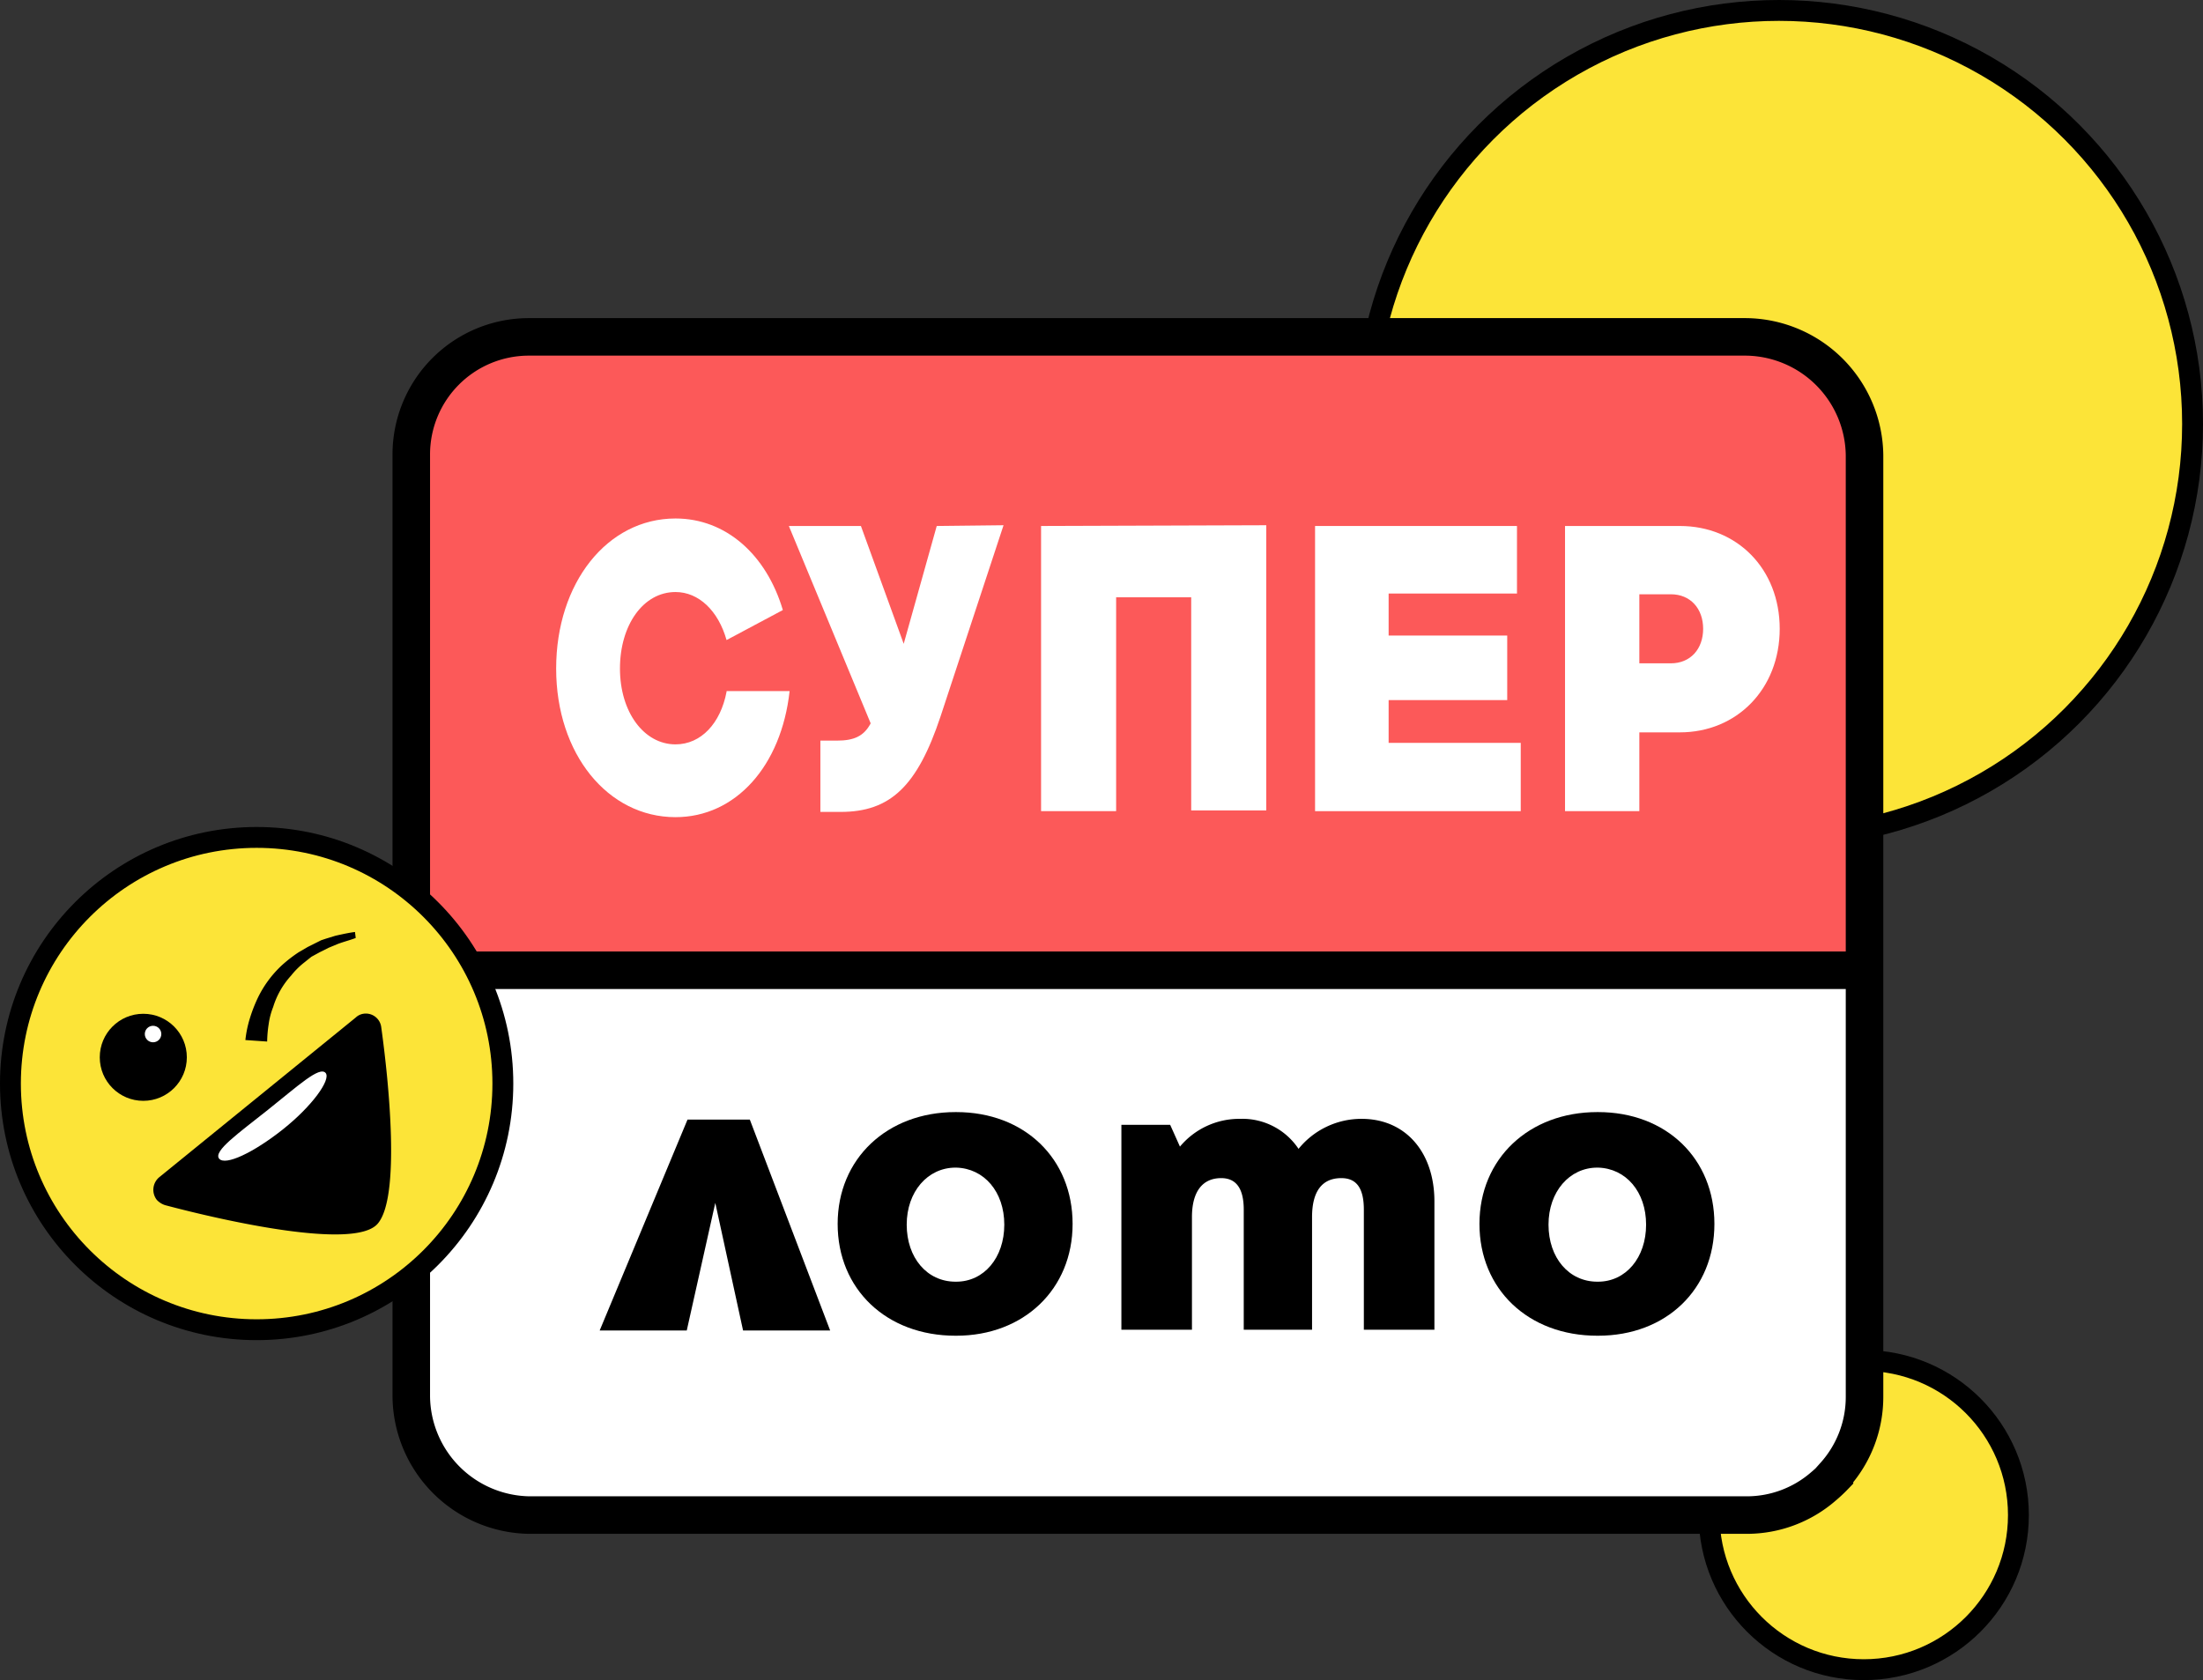 <svg xmlns="http://www.w3.org/2000/svg" viewBox="0 0 293.48 223.88">
  <rect x="0" y="0" width="293.48" height="223.88" fill="#333333" stroke="none"/>
  <defs>
    <style>
      .cls-1 {
        fill: #fce438;
        stroke-width: 2.78px;
      }

      .cls-1, .cls-4 {
        stroke: #000;
        stroke-miterlimit: 10;
      }

      .cls-2 {
        fill: #fc5959;
      }

      .cls-3 {
        fill: #fff;
      }

      .cls-4, .cls-5 {
        fill: none;
      }

      .cls-4 {
        stroke-width: 5px;
      }
    </style>
  </defs>
  <g id="Group_5" data-name="Group 5" transform="translate(-0.01 -0.01)">
    <circle id="Ellipse_1" data-name="Ellipse 1" class="cls-1" cx="20.6" cy="20.6" r="20.6" transform="translate(227.7 181.3)"/>
    <circle id="Ellipse_2" data-name="Ellipse 2" class="cls-1" cx="55.1" cy="55.1" r="55.1" transform="translate(181.9 1.4)"/>
    <g id="Group_3" data-name="Group 3">
      <path id="Path_1" data-name="Path 1" class="cls-2" d="M230.2,44.9H72.8A18.1,18.1,0,0,0,54.7,63h0v66.2H248.3V63a18.1,18.1,0,0,0-18.1-18.1Z"/>
      <path id="Path_2" data-name="Path 2" class="cls-3" d="M54.7,131.6l4.1-2.3H246.1l2.2,9.4v44.6l-4,13.4-5.4,5.2H70.5l-10.3-2.3-5.5-10.5Z"/>
      <path id="Path_3" data-name="Path 3" class="cls-4" d="M232.6,44.9H70.5A15.663,15.663,0,0,0,54.8,60.6h0V186.1a15.969,15.969,0,0,0,15.8,15.8H232.7a15.553,15.553,0,0,0,10.2-3.8,19.2,19.2,0,0,0,1.5-1.4v-.1a15.629,15.629,0,0,0,4-10.5V60.7A15.964,15.964,0,0,0,232.6,44.9Z"/>
      <line id="Line_1" data-name="Line 1" class="cls-4" x1="193.6" transform="translate(54.7 129.3)"/>
    </g>
    <path id="Path_4" data-name="Path 4" class="cls-3" d="M96.8,92.2c-.8,4.2-3.4,7-6.8,7-4.2,0-7.4-4.3-7.4-10.1S85.7,78.9,90,78.9c3.1,0,5.7,2.5,6.8,6.4l7.5-4c-2.2-7.4-7.6-12.2-14.3-12.2-9.1,0-15.9,8.6-15.9,20S81,108.9,90,108.9c8,0,14.1-6.8,15.2-16.8H96.8v.1Z"/>
    <path id="Path_5" data-name="Path 5" class="cls-3" d="M124.8,70.1l-4.4,15.7-5.7-15.7h-9.6L116,96.4c-.9,1.7-2.2,2.3-4.5,2.3h-2.2v9.5H112c6.6,0,10.2-3.4,13.3-12.7L133.7,70Z"/>
    <path id="Path_6" data-name="Path 6" class="cls-3" d="M138.7,70.1v38h10V79.6h10V108h10V70Z"/>
    <path id="Path_7" data-name="Path 7" class="cls-3" d="M185,99V93.3h15.8V84.7H185V79.1h17.1v-9H175.2v38h27.4V99Z"/>
    <path id="Path_8" data-name="Path 8" class="cls-3" d="M223.8,70.1H208.5v38h9.9V97.6h5.4c7.6,0,13.3-5.8,13.3-13.8S231.4,70.1,223.8,70.1Zm-1.2,18.3h-4.2V79.2h4.2c2.6,0,4.3,1.9,4.3,4.6S225.2,88.4,222.6,88.4Z"/>
    <line id="Line_2" data-name="Line 2" class="cls-5" x1="7.6" y2="4" transform="translate(96.7 81.3)"/>
    <g id="Group_4" data-name="Group 4">
      <path id="Path_9" data-name="Path 9" d="M110.6,177.3H99l-3.7-17-3.8,17H79.9l11.7-28.1h8.3Z"/>
      <path id="Path_10" data-name="Path 10" d="M191.1,160.1v17.1h-9.4v-16c0-2.9-1-4.2-3-4.2-2.6,0-3.9,1.8-3.9,5.2v15h-9.1v-16q0-4.2-3-4.2c-2.5,0-3.9,1.8-3.9,5.2v15h-9.4V149.9h6.5l1.3,2.9a10.3,10.3,0,0,1,8-3.7,8.992,8.992,0,0,1,7.8,4,10.773,10.773,0,0,1,8.4-4C187.3,149.1,191.1,153.6,191.1,160.1Z"/>
      <path id="Path_11" data-name="Path 11" d="M142.9,163.1c0-8.7-6.4-14.9-15.5-14.9h-.1c-9.1,0-15.7,6.2-15.7,14.9s6.5,14.9,15.7,14.9h.1C136.4,178,142.9,171.8,142.9,163.1Zm-15.6,7.7c-3.8,0-6.5-3.2-6.5-7.6s2.8-7.6,6.5-7.6h.1c3.7.1,6.4,3.2,6.4,7.6s-2.7,7.6-6.4,7.6Z"/>
      <path id="Path_12" data-name="Path 12" d="M228.4,163.1c0-8.7-6.4-14.9-15.5-14.9h-.1c-9.1,0-15.7,6.2-15.7,14.9s6.5,14.9,15.7,14.9h.1C222,178,228.4,171.8,228.4,163.1Zm-15.6,7.7c-3.8,0-6.5-3.2-6.5-7.6s2.8-7.6,6.5-7.6h.1c3.7.1,6.4,3.2,6.4,7.6s-2.7,7.6-6.4,7.6Z"/>
    </g>
    <circle id="Ellipse_3" data-name="Ellipse 3" class="cls-1" cx="32.8" cy="32.8" r="32.8" transform="translate(1.4 111.6)"/>
    <circle id="Ellipse_4" data-name="Ellipse 4" cx="5.8" cy="5.8" r="5.8" transform="translate(13.3 135.1)"/>
    <path id="Path_13" data-name="Path 13" d="M21.2,156.9a2.182,2.182,0,0,0-.3,3,2.589,2.589,0,0,0,1.1.7c7.9,2.1,25.2,6,28.3,2.5s1.5-19,.5-26.2a2.067,2.067,0,0,0-2.4-1.8,1.905,1.905,0,0,0-1,.5Z"/>
    <path id="Path_14" data-name="Path 14" d="M32.7,138.6a14.961,14.961,0,0,1,.6-2.9,20.035,20.035,0,0,1,1-2.6,14.544,14.544,0,0,1,3.3-4.5,18.394,18.394,0,0,1,2.2-1.7l1.2-.7,1.2-.6.6-.3.6-.2,1.3-.4c.9-.2,1.8-.4,2.6-.5l.1.8c-.8.3-1.6.5-2.4.8l-1.2.5-.6.3-.6.3-1.1.6-1,.8a10.253,10.253,0,0,0-1.7,1.7,10.977,10.977,0,0,0-2.4,4.2,9.766,9.766,0,0,0-.6,2.3,16.413,16.413,0,0,0-.2,2.3Z"/>
    <path id="Path_15" data-name="Path 15" class="cls-3" d="M43.4,143c-.8-1-3.8,1.8-7.7,4.9s-7.3,5.5-6.5,6.5,4.6-.8,8.5-3.9S44.1,143.9,43.4,143Z"/>
    <circle id="Ellipse_5" data-name="Ellipse 5" class="cls-3" cx="1.1" cy="1.1" r="1.1" transform="translate(19.3 136.7)"/>
  </g>
</svg>
